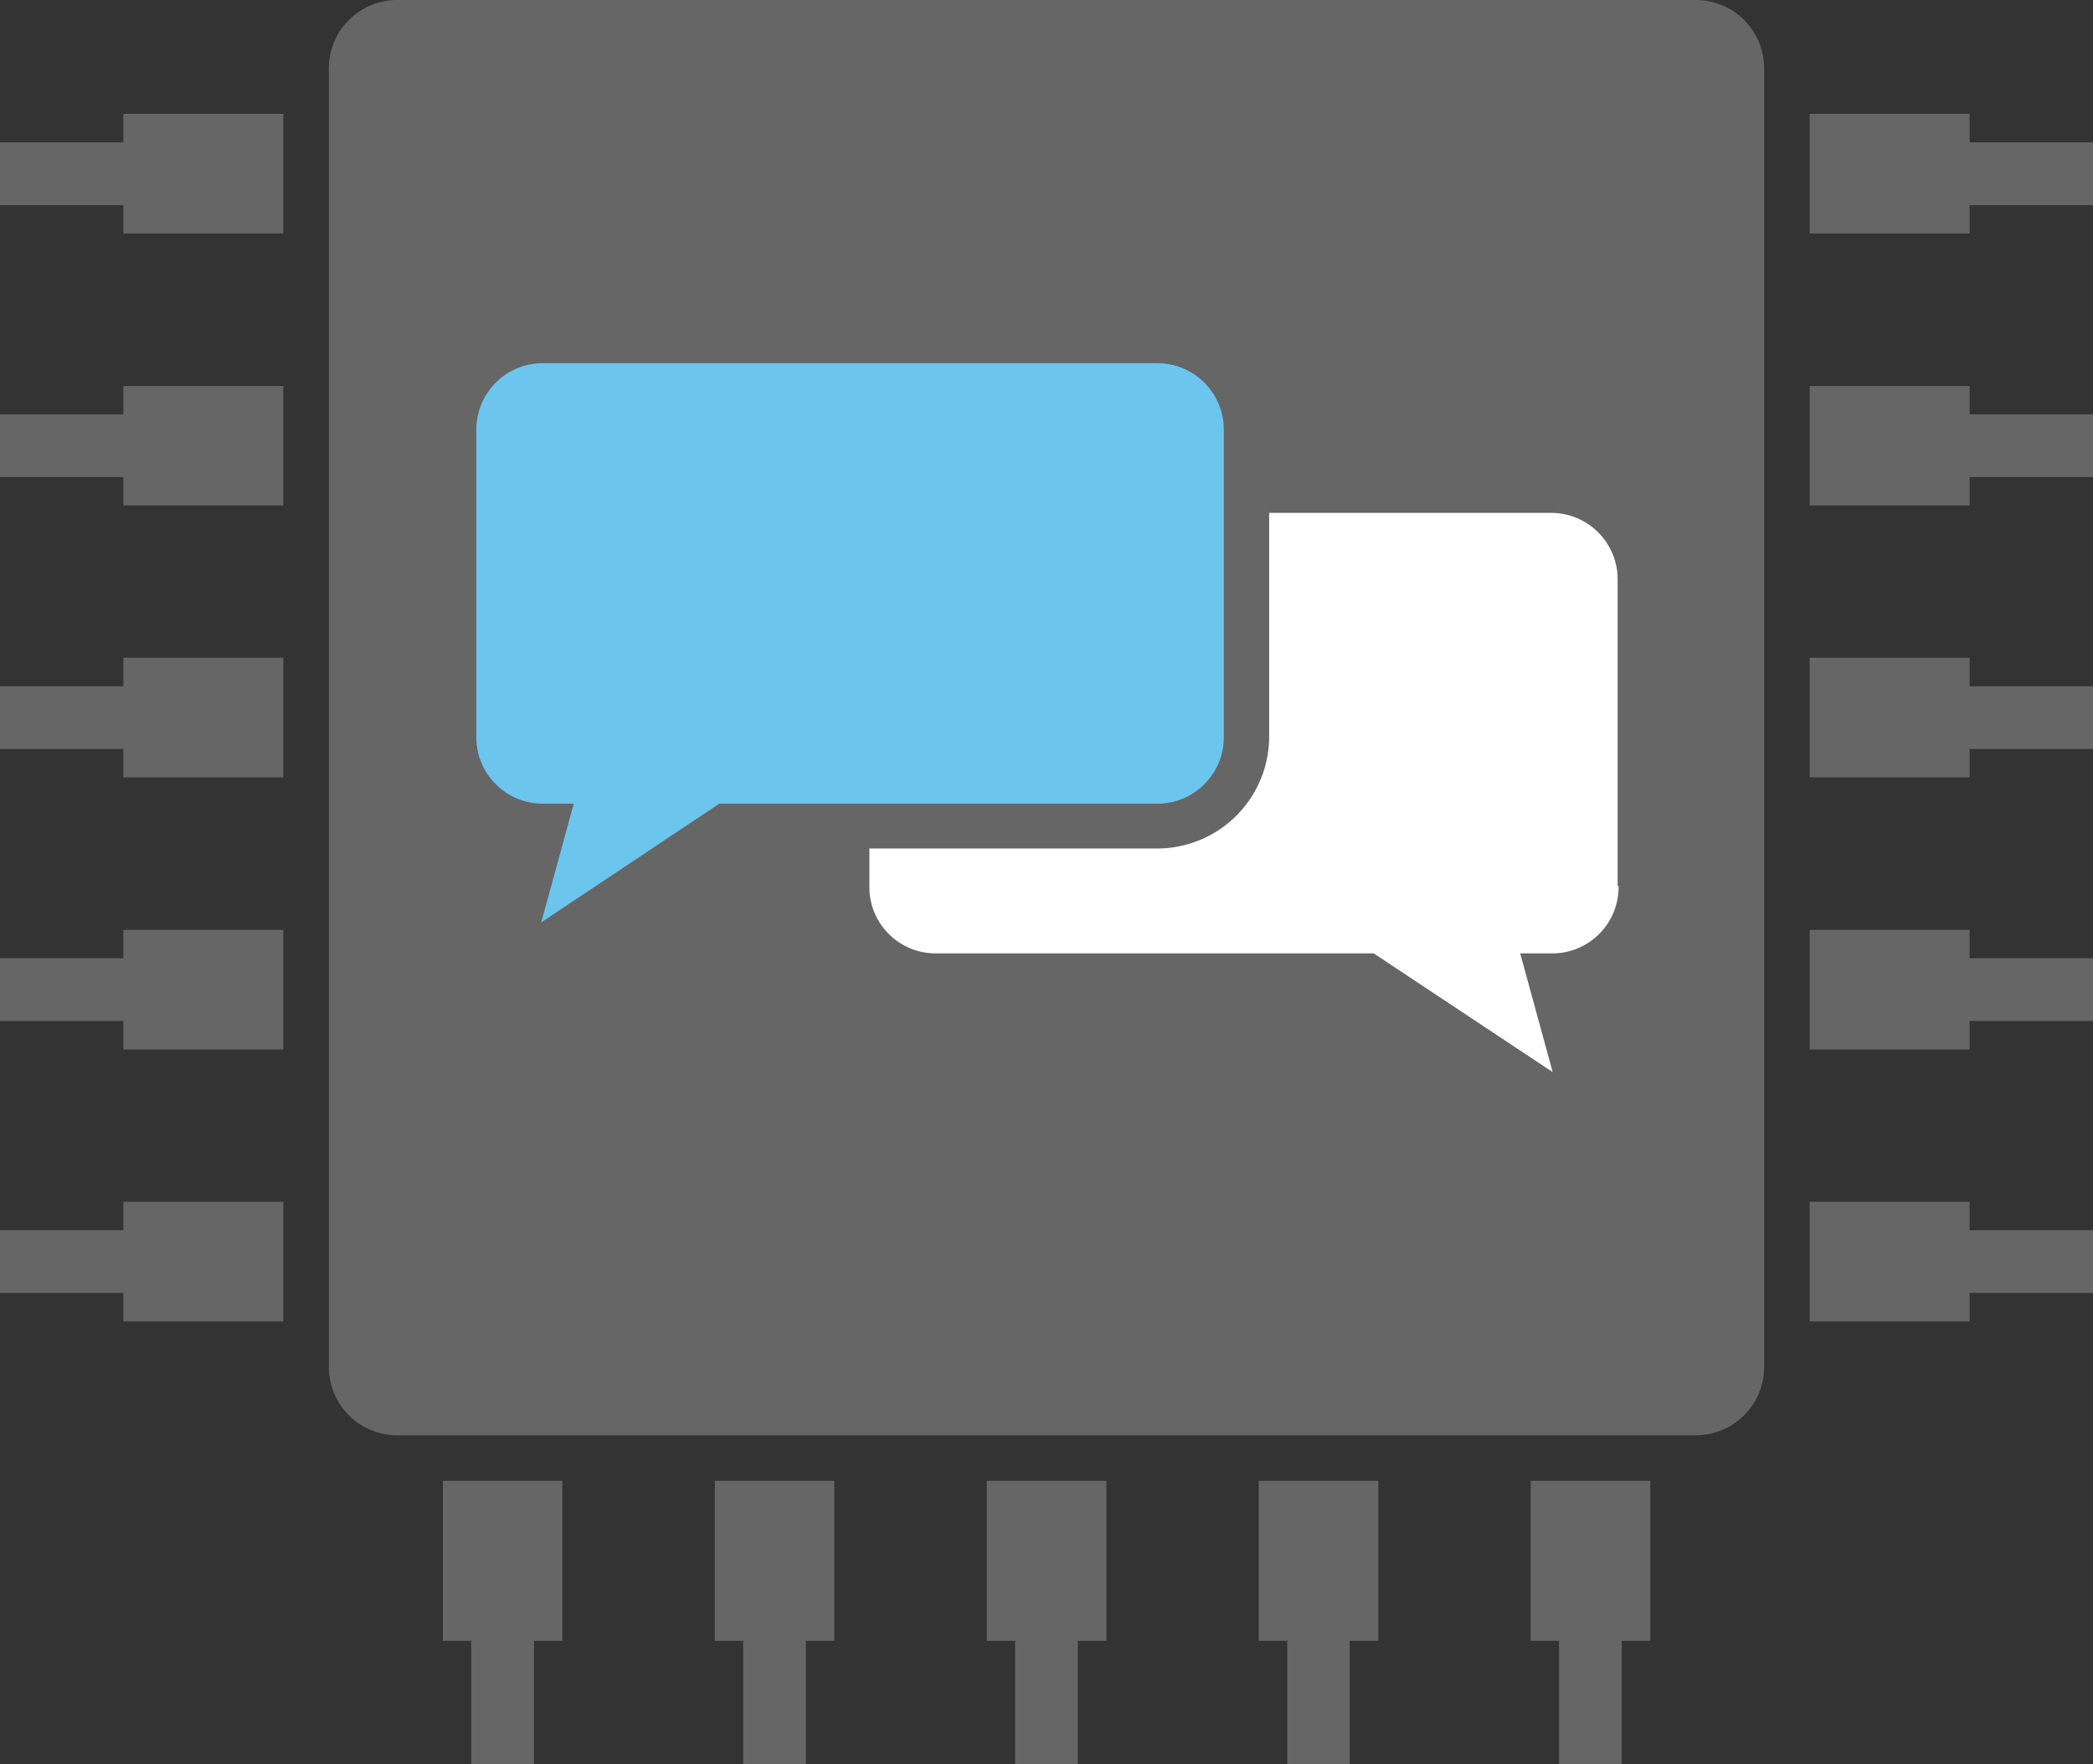 <svg xmlns="http://www.w3.org/2000/svg" viewBox="0 0 112.14 94.52"><rect x="0" y="0" width="112.14" height="94.52" fill="#333333" stroke="none"/><defs><style>.cls-1{fill:#fff;}.cls-2{fill:#6cc5ed;}.cls-3{fill:#666;}</style></defs><title>Asset 7</title><g id="Layer_2" data-name="Layer 2"><g id="Layer_1-2" data-name="Layer 1"><polygon class="cls-1" points="66.51 25.34 66.51 40.54 63.15 44.53 45.2 44.53 45.2 53.63 73.37 53.63 84.71 60.73 83.84 52.38 88.45 52.38 88.45 25.34 66.51 25.34"/><polygon class="cls-2" points="24.39 18.36 66.89 18.36 66.89 41.04 63.27 43.91 38.6 43.91 28.88 51.38 26.88 43.91 23.14 42.41 24.39 18.36"/><polygon class="cls-3" points="23.73 87.91 25.25 87.91 25.25 94.52 28.61 94.52 28.61 87.91 30.13 87.91 30.13 79.34 23.73 79.34 23.73 87.91"/><polygon class="cls-3" points="38.3 87.91 39.82 87.91 39.82 94.52 43.18 94.52 43.18 87.91 44.7 87.91 44.7 79.34 38.3 79.34 38.3 87.91"/><polygon class="cls-3" points="52.87 87.91 54.39 87.91 54.39 94.52 57.75 94.52 57.75 87.91 59.28 87.91 59.28 79.34 52.87 79.34 52.87 87.91"/><polygon class="cls-3" points="67.44 87.91 68.97 87.91 68.97 94.52 72.32 94.52 72.32 87.91 73.85 87.91 73.85 79.34 67.44 79.34 67.44 87.91"/><polygon class="cls-3" points="82.01 87.91 83.53 87.91 83.53 94.52 86.89 94.52 86.89 87.91 88.42 87.91 88.42 79.34 82.01 79.34 82.01 87.91"/><polygon class="cls-3" points="6.61 65.91 0 65.91 0 69.27 6.61 69.27 6.61 70.8 15.18 70.8 15.18 64.39 6.61 64.39 6.61 65.91"/><polygon class="cls-3" points="6.61 51.34 0 51.34 0 54.7 6.61 54.7 6.61 56.23 15.18 56.23 15.18 49.82 6.61 49.82 6.61 51.34"/><polygon class="cls-3" points="6.61 36.77 0 36.77 0 40.13 6.61 40.13 6.61 41.65 15.18 41.65 15.18 35.24 6.61 35.24 6.61 36.77"/><polygon class="cls-3" points="6.61 22.2 0 22.2 0 25.56 6.61 25.56 6.61 27.08 15.18 27.08 15.18 20.68 6.61 20.68 6.61 22.2"/><polygon class="cls-3" points="6.61 7.63 0 7.63 0 10.99 6.61 10.99 6.61 12.51 15.18 12.51 15.18 6.1 6.61 6.1 6.61 7.63"/><polygon class="cls-3" points="105.53 64.39 96.96 64.39 96.96 70.8 105.53 70.8 105.53 69.27 112.14 69.27 112.14 65.91 105.53 65.91 105.53 64.39"/><polygon class="cls-3" points="105.53 49.82 96.96 49.82 96.96 56.23 105.53 56.23 105.53 54.7 112.14 54.7 112.14 51.34 105.53 51.34 105.53 49.82"/><polygon class="cls-3" points="105.53 35.24 96.96 35.24 96.96 41.65 105.53 41.65 105.53 40.13 112.14 40.13 112.14 36.77 105.53 36.77 105.53 35.24"/><polygon class="cls-3" points="105.53 20.68 96.96 20.68 96.96 27.08 105.53 27.08 105.53 25.56 112.14 25.56 112.14 22.2 105.53 22.2 105.53 20.68"/><polygon class="cls-3" points="105.53 7.63 105.53 6.1 96.96 6.1 96.96 12.51 105.53 12.51 105.53 10.99 112.14 10.99 112.14 7.63 105.53 7.63"/><path class="cls-3" d="M90.86,0H21.28a3.66,3.66,0,0,0-3.66,3.66V73.24a3.66,3.66,0,0,0,3.66,3.66H90.86a3.66,3.66,0,0,0,3.66-3.66V3.66A3.66,3.66,0,0,0,90.86,0ZM29,43.06a3.56,3.56,0,0,1-3.48-3.63V23.08A3.56,3.56,0,0,1,29,19.46H62.08a3.56,3.56,0,0,1,3.49,3.62V39.43a3.56,3.56,0,0,1-3.49,3.63H38.54L29,49.42l1.74-6.36Zm57.72,4.4a3.55,3.55,0,0,1-3.48,3.62H81.45l1.74,6.36L73.6,51.08H50.07a3.55,3.55,0,0,1-3.49-3.62v-2h15.5A6,6,0,0,0,68,39.43V27.48H83.19a3.56,3.56,0,0,1,3.48,3.63V47.46Z"/></g></g></svg>
